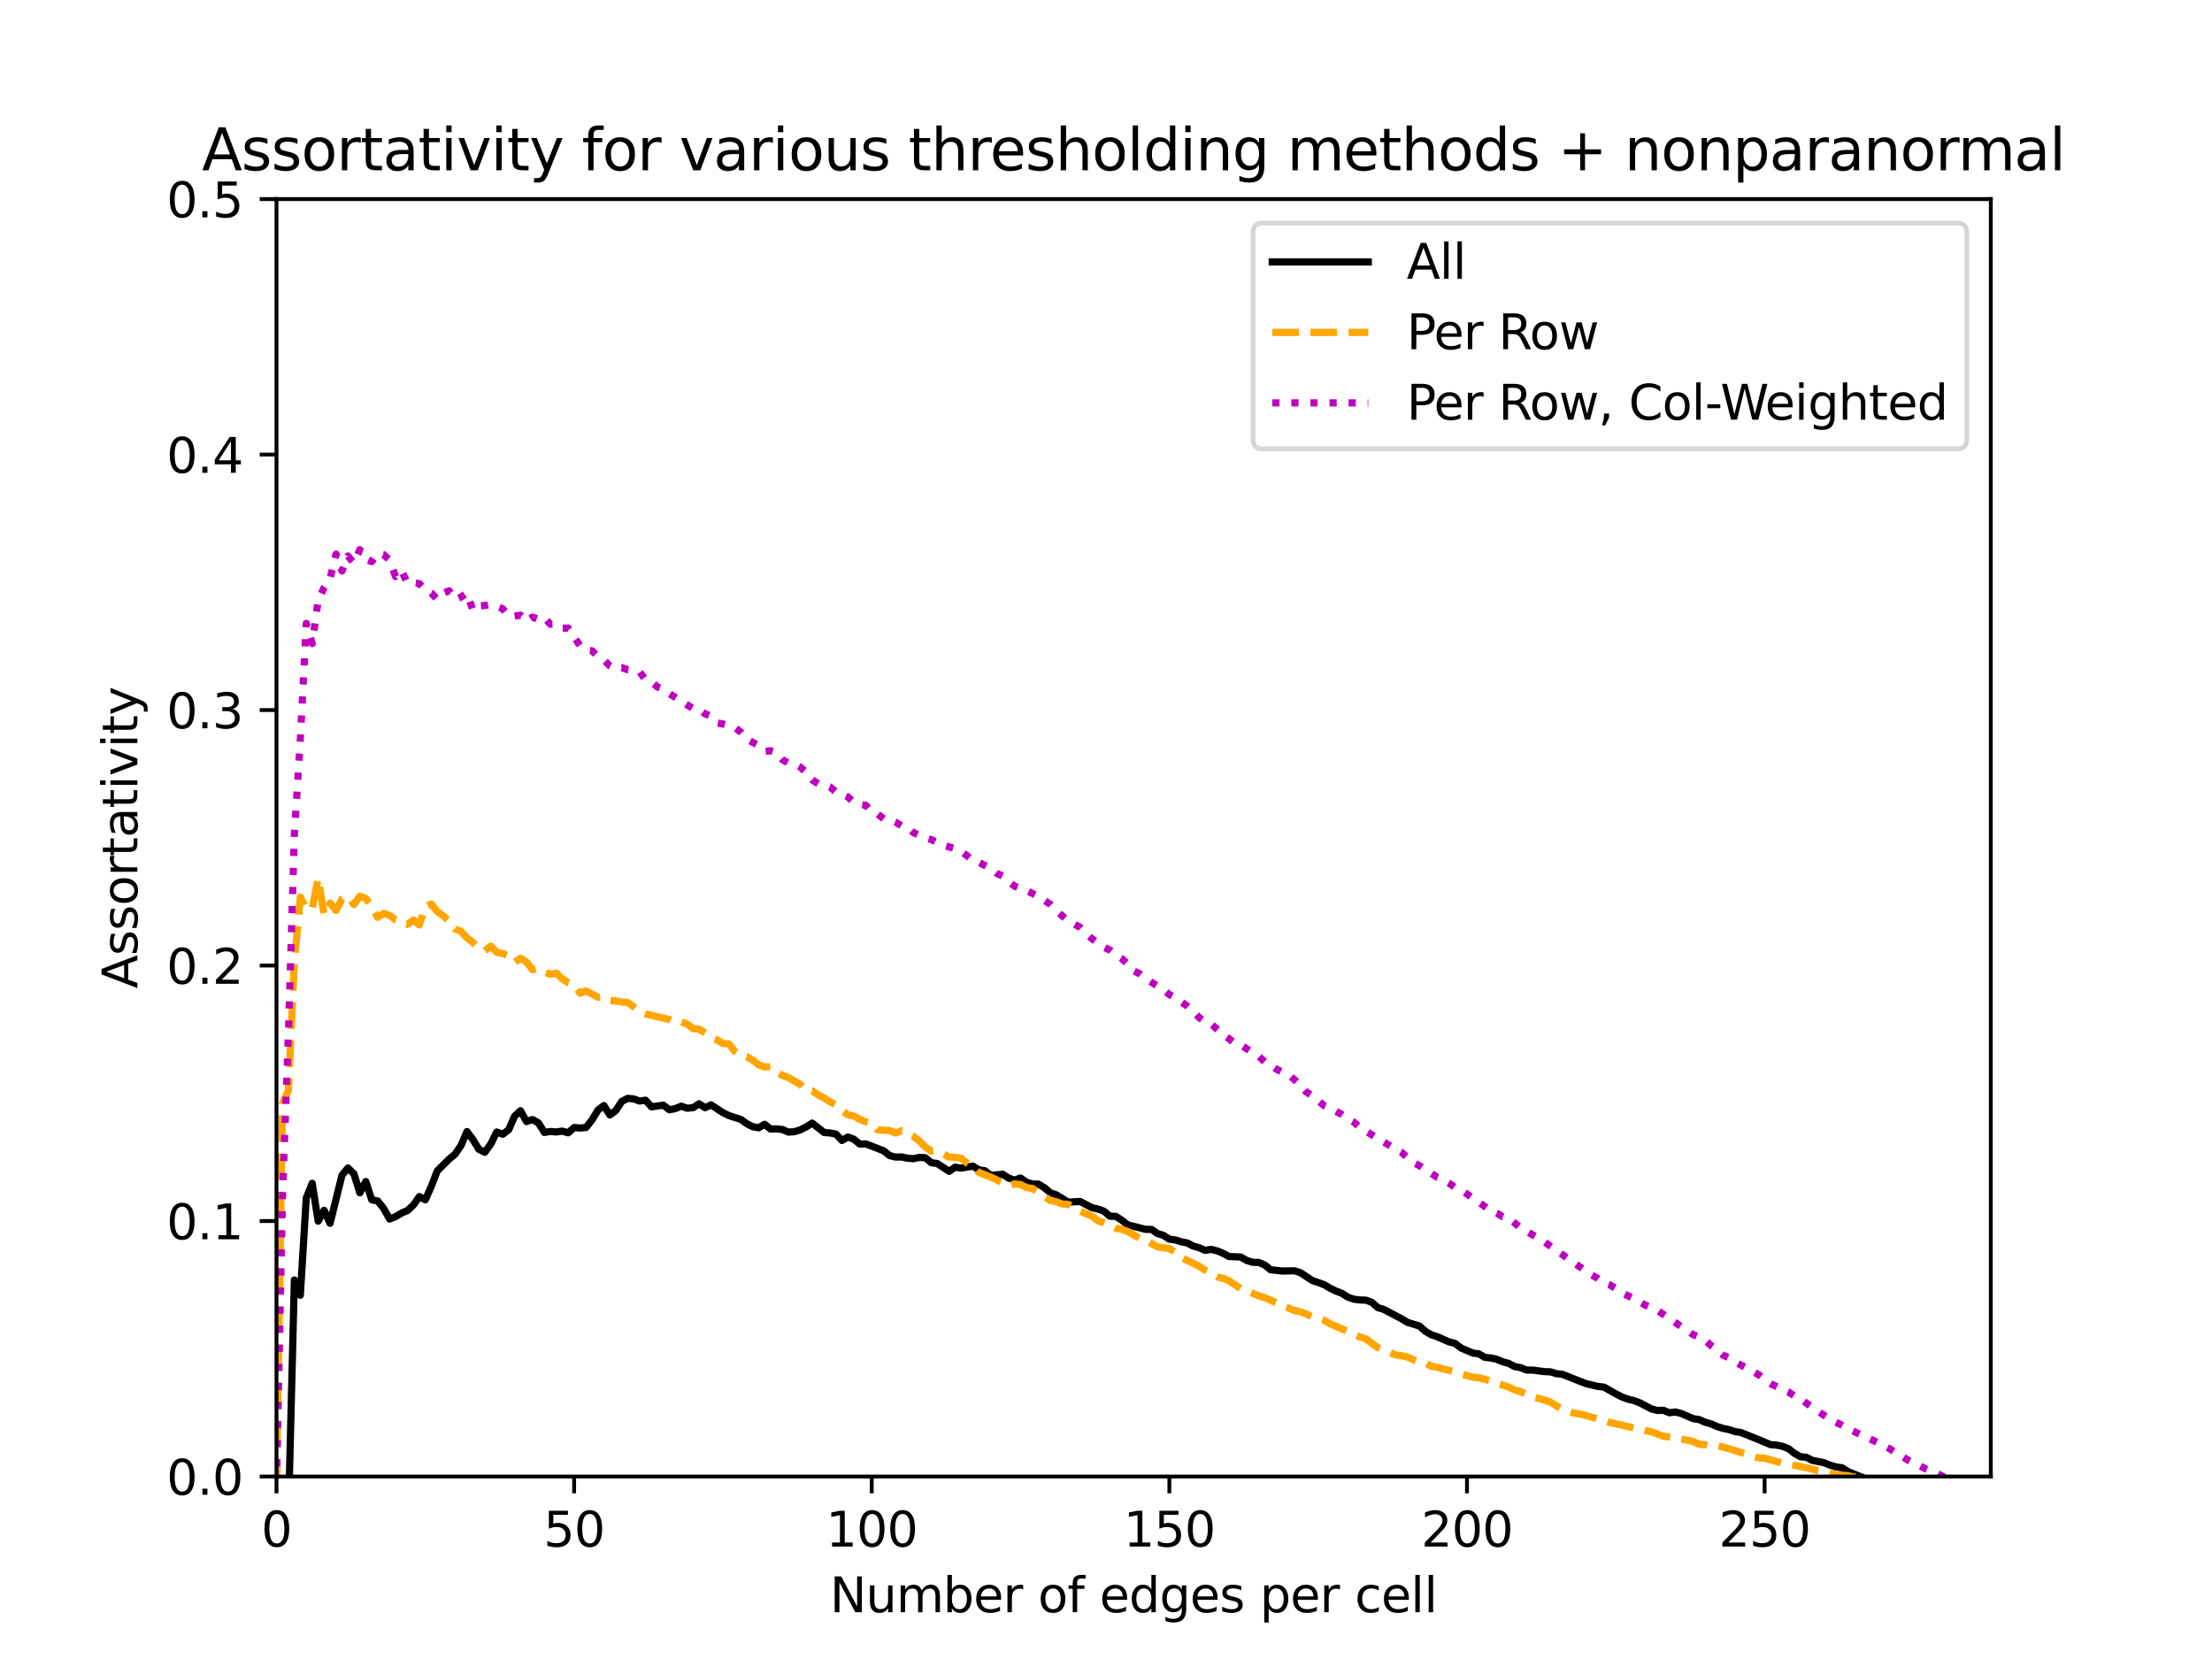 <?xml version="1.0" encoding="utf-8" standalone="no"?>
<!DOCTYPE svg PUBLIC "-//W3C//DTD SVG 1.1//EN"
  "http://www.w3.org/Graphics/SVG/1.1/DTD/svg11.dtd">
<svg xmlns:xlink="http://www.w3.org/1999/xlink" width="460.8pt" height="345.6pt" viewBox="0 0 460.8 345.6" xmlns="http://www.w3.org/2000/svg" version="1.1">
 <defs>
  <style type="text/css">*{stroke-linejoin: round; stroke-linecap: butt}</style>
 </defs>
 <g id="figure_1">
  <g id="patch_1">
   <path d="M 0 345.6 
L 460.8 345.6 
L 460.8 0 
L 0 0 
z
" style="fill: #ffffff"/>
  </g>
  <g id="axes_1">
   <g id="patch_2">
    <path d="M 57.6 307.584 
L 414.72 307.584 
L 414.72 41.472 
L 57.6 41.472 
z
" style="fill: #ffffff"/>
   </g>
   <g id="matplotlib.axis_1">
    <g id="xtick_1">
     <g id="line2d_1">
      <defs>
       <path id="mf992f1444b" d="M 0 0 
L 0 3.5 
" style="stroke: #000000; stroke-width: 0.8"/>
      </defs>
      <g>
       <use xlink:href="#mf992f1444b" x="57.6" y="307.584" style="stroke: #000000; stroke-width: 0.8"/>
      </g>
     </g>
     <g id="text_1">
      <!-- 0 -->
      <g transform="translate(54.419 322.182) scale(0.1 -0.1)">
       <defs>
        <path id="DejaVuSans-30" d="M 2034 4250 
Q 1547 4250 1301 3770 
Q 1056 3291 1056 2328 
Q 1056 1369 1301 889 
Q 1547 409 2034 409 
Q 2525 409 2770 889 
Q 3016 1369 3016 2328 
Q 3016 3291 2770 3770 
Q 2525 4250 2034 4250 
z
M 2034 4750 
Q 2819 4750 3233 4129 
Q 3647 3509 3647 2328 
Q 3647 1150 3233 529 
Q 2819 -91 2034 -91 
Q 1250 -91 836 529 
Q 422 1150 422 2328 
Q 422 3509 836 4129 
Q 1250 4750 2034 4750 
z
" transform="scale(0.016)"/>
       </defs>
       <use xlink:href="#DejaVuSans-30"/>
      </g>
     </g>
    </g>
    <g id="xtick_2">
     <g id="line2d_2">
      <g>
       <use xlink:href="#mf992f1444b" x="119.6" y="307.584" style="stroke: #000000; stroke-width: 0.8"/>
      </g>
     </g>
     <g id="text_2">
      <!-- 50 -->
      <g transform="translate(113.237 322.182) scale(0.1 -0.1)">
       <defs>
        <path id="DejaVuSans-35" d="M 691 4666 
L 3169 4666 
L 3169 4134 
L 1269 4134 
L 1269 2991 
Q 1406 3038 1543 3061 
Q 1681 3084 1819 3084 
Q 2600 3084 3056 2656 
Q 3513 2228 3513 1497 
Q 3513 744 3044 326 
Q 2575 -91 1722 -91 
Q 1428 -91 1123 -41 
Q 819 9 494 109 
L 494 744 
Q 775 591 1075 516 
Q 1375 441 1709 441 
Q 2250 441 2565 725 
Q 2881 1009 2881 1497 
Q 2881 1984 2565 2268 
Q 2250 2553 1709 2553 
Q 1456 2553 1204 2497 
Q 953 2441 691 2322 
L 691 4666 
z
" transform="scale(0.016)"/>
       </defs>
       <use xlink:href="#DejaVuSans-35"/>
       <use xlink:href="#DejaVuSans-30" x="63.623"/>
      </g>
     </g>
    </g>
    <g id="xtick_3">
     <g id="line2d_3">
      <g>
       <use xlink:href="#mf992f1444b" x="181.6" y="307.584" style="stroke: #000000; stroke-width: 0.8"/>
      </g>
     </g>
     <g id="text_3">
      <!-- 100 -->
      <g transform="translate(172.056 322.182) scale(0.1 -0.1)">
       <defs>
        <path id="DejaVuSans-31" d="M 794 531 
L 1825 531 
L 1825 4091 
L 703 3866 
L 703 4441 
L 1819 4666 
L 2450 4666 
L 2450 531 
L 3481 531 
L 3481 0 
L 794 0 
L 794 531 
z
" transform="scale(0.016)"/>
       </defs>
       <use xlink:href="#DejaVuSans-31"/>
       <use xlink:href="#DejaVuSans-30" x="63.623"/>
       <use xlink:href="#DejaVuSans-30" x="127.246"/>
      </g>
     </g>
    </g>
    <g id="xtick_4">
     <g id="line2d_4">
      <g>
       <use xlink:href="#mf992f1444b" x="243.6" y="307.584" style="stroke: #000000; stroke-width: 0.8"/>
      </g>
     </g>
     <g id="text_4">
      <!-- 150 -->
      <g transform="translate(234.056 322.182) scale(0.1 -0.1)">
       <use xlink:href="#DejaVuSans-31"/>
       <use xlink:href="#DejaVuSans-35" x="63.623"/>
       <use xlink:href="#DejaVuSans-30" x="127.246"/>
      </g>
     </g>
    </g>
    <g id="xtick_5">
     <g id="line2d_5">
      <g>
       <use xlink:href="#mf992f1444b" x="305.6" y="307.584" style="stroke: #000000; stroke-width: 0.8"/>
      </g>
     </g>
     <g id="text_5">
      <!-- 200 -->
      <g transform="translate(296.056 322.182) scale(0.1 -0.1)">
       <defs>
        <path id="DejaVuSans-32" d="M 1228 531 
L 3431 531 
L 3431 0 
L 469 0 
L 469 531 
Q 828 903 1448 1529 
Q 2069 2156 2228 2338 
Q 2531 2678 2651 2914 
Q 2772 3150 2772 3378 
Q 2772 3750 2511 3984 
Q 2250 4219 1831 4219 
Q 1534 4219 1204 4116 
Q 875 4013 500 3803 
L 500 4441 
Q 881 4594 1212 4672 
Q 1544 4750 1819 4750 
Q 2544 4750 2975 4387 
Q 3406 4025 3406 3419 
Q 3406 3131 3298 2873 
Q 3191 2616 2906 2266 
Q 2828 2175 2409 1742 
Q 1991 1309 1228 531 
z
" transform="scale(0.016)"/>
       </defs>
       <use xlink:href="#DejaVuSans-32"/>
       <use xlink:href="#DejaVuSans-30" x="63.623"/>
       <use xlink:href="#DejaVuSans-30" x="127.246"/>
      </g>
     </g>
    </g>
    <g id="xtick_6">
     <g id="line2d_6">
      <g>
       <use xlink:href="#mf992f1444b" x="367.6" y="307.584" style="stroke: #000000; stroke-width: 0.8"/>
      </g>
     </g>
     <g id="text_6">
      <!-- 250 -->
      <g transform="translate(358.056 322.182) scale(0.1 -0.1)">
       <use xlink:href="#DejaVuSans-32"/>
       <use xlink:href="#DejaVuSans-35" x="63.623"/>
       <use xlink:href="#DejaVuSans-30" x="127.246"/>
      </g>
     </g>
    </g>
    <g id="text_7">
     <!-- Number of edges per cell -->
     <g transform="translate(172.882 335.861) scale(0.1 -0.1)">
      <defs>
       <path id="DejaVuSans-4e" d="M 628 4666 
L 1478 4666 
L 3547 763 
L 3547 4666 
L 4159 4666 
L 4159 0 
L 3309 0 
L 1241 3903 
L 1241 0 
L 628 0 
L 628 4666 
z
" transform="scale(0.016)"/>
       <path id="DejaVuSans-75" d="M 544 1381 
L 544 3500 
L 1119 3500 
L 1119 1403 
Q 1119 906 1312 657 
Q 1506 409 1894 409 
Q 2359 409 2629 706 
Q 2900 1003 2900 1516 
L 2900 3500 
L 3475 3500 
L 3475 0 
L 2900 0 
L 2900 538 
Q 2691 219 2414 64 
Q 2138 -91 1772 -91 
Q 1169 -91 856 284 
Q 544 659 544 1381 
z
M 1991 3584 
L 1991 3584 
z
" transform="scale(0.016)"/>
       <path id="DejaVuSans-6d" d="M 3328 2828 
Q 3544 3216 3844 3400 
Q 4144 3584 4550 3584 
Q 5097 3584 5394 3201 
Q 5691 2819 5691 2113 
L 5691 0 
L 5113 0 
L 5113 2094 
Q 5113 2597 4934 2840 
Q 4756 3084 4391 3084 
Q 3944 3084 3684 2787 
Q 3425 2491 3425 1978 
L 3425 0 
L 2847 0 
L 2847 2094 
Q 2847 2600 2669 2842 
Q 2491 3084 2119 3084 
Q 1678 3084 1418 2786 
Q 1159 2488 1159 1978 
L 1159 0 
L 581 0 
L 581 3500 
L 1159 3500 
L 1159 2956 
Q 1356 3278 1631 3431 
Q 1906 3584 2284 3584 
Q 2666 3584 2933 3390 
Q 3200 3197 3328 2828 
z
" transform="scale(0.016)"/>
       <path id="DejaVuSans-62" d="M 3116 1747 
Q 3116 2381 2855 2742 
Q 2594 3103 2138 3103 
Q 1681 3103 1420 2742 
Q 1159 2381 1159 1747 
Q 1159 1113 1420 752 
Q 1681 391 2138 391 
Q 2594 391 2855 752 
Q 3116 1113 3116 1747 
z
M 1159 2969 
Q 1341 3281 1617 3432 
Q 1894 3584 2278 3584 
Q 2916 3584 3314 3078 
Q 3713 2572 3713 1747 
Q 3713 922 3314 415 
Q 2916 -91 2278 -91 
Q 1894 -91 1617 61 
Q 1341 213 1159 525 
L 1159 0 
L 581 0 
L 581 4863 
L 1159 4863 
L 1159 2969 
z
" transform="scale(0.016)"/>
       <path id="DejaVuSans-65" d="M 3597 1894 
L 3597 1613 
L 953 1613 
Q 991 1019 1311 708 
Q 1631 397 2203 397 
Q 2534 397 2845 478 
Q 3156 559 3463 722 
L 3463 178 
Q 3153 47 2828 -22 
Q 2503 -91 2169 -91 
Q 1331 -91 842 396 
Q 353 884 353 1716 
Q 353 2575 817 3079 
Q 1281 3584 2069 3584 
Q 2775 3584 3186 3129 
Q 3597 2675 3597 1894 
z
M 3022 2063 
Q 3016 2534 2758 2815 
Q 2500 3097 2075 3097 
Q 1594 3097 1305 2825 
Q 1016 2553 972 2059 
L 3022 2063 
z
" transform="scale(0.016)"/>
       <path id="DejaVuSans-72" d="M 2631 2963 
Q 2534 3019 2420 3045 
Q 2306 3072 2169 3072 
Q 1681 3072 1420 2755 
Q 1159 2438 1159 1844 
L 1159 0 
L 581 0 
L 581 3500 
L 1159 3500 
L 1159 2956 
Q 1341 3275 1631 3429 
Q 1922 3584 2338 3584 
Q 2397 3584 2469 3576 
Q 2541 3569 2628 3553 
L 2631 2963 
z
" transform="scale(0.016)"/>
       <path id="DejaVuSans-20" transform="scale(0.016)"/>
       <path id="DejaVuSans-6f" d="M 1959 3097 
Q 1497 3097 1228 2736 
Q 959 2375 959 1747 
Q 959 1119 1226 758 
Q 1494 397 1959 397 
Q 2419 397 2687 759 
Q 2956 1122 2956 1747 
Q 2956 2369 2687 2733 
Q 2419 3097 1959 3097 
z
M 1959 3584 
Q 2709 3584 3137 3096 
Q 3566 2609 3566 1747 
Q 3566 888 3137 398 
Q 2709 -91 1959 -91 
Q 1206 -91 779 398 
Q 353 888 353 1747 
Q 353 2609 779 3096 
Q 1206 3584 1959 3584 
z
" transform="scale(0.016)"/>
       <path id="DejaVuSans-66" d="M 2375 4863 
L 2375 4384 
L 1825 4384 
Q 1516 4384 1395 4259 
Q 1275 4134 1275 3809 
L 1275 3500 
L 2222 3500 
L 2222 3053 
L 1275 3053 
L 1275 0 
L 697 0 
L 697 3053 
L 147 3053 
L 147 3500 
L 697 3500 
L 697 3744 
Q 697 4328 969 4595 
Q 1241 4863 1831 4863 
L 2375 4863 
z
" transform="scale(0.016)"/>
       <path id="DejaVuSans-64" d="M 2906 2969 
L 2906 4863 
L 3481 4863 
L 3481 0 
L 2906 0 
L 2906 525 
Q 2725 213 2448 61 
Q 2172 -91 1784 -91 
Q 1150 -91 751 415 
Q 353 922 353 1747 
Q 353 2572 751 3078 
Q 1150 3584 1784 3584 
Q 2172 3584 2448 3432 
Q 2725 3281 2906 2969 
z
M 947 1747 
Q 947 1113 1208 752 
Q 1469 391 1925 391 
Q 2381 391 2643 752 
Q 2906 1113 2906 1747 
Q 2906 2381 2643 2742 
Q 2381 3103 1925 3103 
Q 1469 3103 1208 2742 
Q 947 2381 947 1747 
z
" transform="scale(0.016)"/>
       <path id="DejaVuSans-67" d="M 2906 1791 
Q 2906 2416 2648 2759 
Q 2391 3103 1925 3103 
Q 1463 3103 1205 2759 
Q 947 2416 947 1791 
Q 947 1169 1205 825 
Q 1463 481 1925 481 
Q 2391 481 2648 825 
Q 2906 1169 2906 1791 
z
M 3481 434 
Q 3481 -459 3084 -895 
Q 2688 -1331 1869 -1331 
Q 1566 -1331 1297 -1286 
Q 1028 -1241 775 -1147 
L 775 -588 
Q 1028 -725 1275 -790 
Q 1522 -856 1778 -856 
Q 2344 -856 2625 -561 
Q 2906 -266 2906 331 
L 2906 616 
Q 2728 306 2450 153 
Q 2172 0 1784 0 
Q 1141 0 747 490 
Q 353 981 353 1791 
Q 353 2603 747 3093 
Q 1141 3584 1784 3584 
Q 2172 3584 2450 3431 
Q 2728 3278 2906 2969 
L 2906 3500 
L 3481 3500 
L 3481 434 
z
" transform="scale(0.016)"/>
       <path id="DejaVuSans-73" d="M 2834 3397 
L 2834 2853 
Q 2591 2978 2328 3040 
Q 2066 3103 1784 3103 
Q 1356 3103 1142 2972 
Q 928 2841 928 2578 
Q 928 2378 1081 2264 
Q 1234 2150 1697 2047 
L 1894 2003 
Q 2506 1872 2764 1633 
Q 3022 1394 3022 966 
Q 3022 478 2636 193 
Q 2250 -91 1575 -91 
Q 1294 -91 989 -36 
Q 684 19 347 128 
L 347 722 
Q 666 556 975 473 
Q 1284 391 1588 391 
Q 1994 391 2212 530 
Q 2431 669 2431 922 
Q 2431 1156 2273 1281 
Q 2116 1406 1581 1522 
L 1381 1569 
Q 847 1681 609 1914 
Q 372 2147 372 2553 
Q 372 3047 722 3315 
Q 1072 3584 1716 3584 
Q 2034 3584 2315 3537 
Q 2597 3491 2834 3397 
z
" transform="scale(0.016)"/>
       <path id="DejaVuSans-70" d="M 1159 525 
L 1159 -1331 
L 581 -1331 
L 581 3500 
L 1159 3500 
L 1159 2969 
Q 1341 3281 1617 3432 
Q 1894 3584 2278 3584 
Q 2916 3584 3314 3078 
Q 3713 2572 3713 1747 
Q 3713 922 3314 415 
Q 2916 -91 2278 -91 
Q 1894 -91 1617 61 
Q 1341 213 1159 525 
z
M 3116 1747 
Q 3116 2381 2855 2742 
Q 2594 3103 2138 3103 
Q 1681 3103 1420 2742 
Q 1159 2381 1159 1747 
Q 1159 1113 1420 752 
Q 1681 391 2138 391 
Q 2594 391 2855 752 
Q 3116 1113 3116 1747 
z
" transform="scale(0.016)"/>
       <path id="DejaVuSans-63" d="M 3122 3366 
L 3122 2828 
Q 2878 2963 2633 3030 
Q 2388 3097 2138 3097 
Q 1578 3097 1268 2742 
Q 959 2388 959 1747 
Q 959 1106 1268 751 
Q 1578 397 2138 397 
Q 2388 397 2633 464 
Q 2878 531 3122 666 
L 3122 134 
Q 2881 22 2623 -34 
Q 2366 -91 2075 -91 
Q 1284 -91 818 406 
Q 353 903 353 1747 
Q 353 2603 823 3093 
Q 1294 3584 2113 3584 
Q 2378 3584 2631 3529 
Q 2884 3475 3122 3366 
z
" transform="scale(0.016)"/>
       <path id="DejaVuSans-6c" d="M 603 4863 
L 1178 4863 
L 1178 0 
L 603 0 
L 603 4863 
z
" transform="scale(0.016)"/>
      </defs>
      <use xlink:href="#DejaVuSans-4e"/>
      <use xlink:href="#DejaVuSans-75" x="74.805"/>
      <use xlink:href="#DejaVuSans-6d" x="138.184"/>
      <use xlink:href="#DejaVuSans-62" x="235.596"/>
      <use xlink:href="#DejaVuSans-65" x="299.072"/>
      <use xlink:href="#DejaVuSans-72" x="360.596"/>
      <use xlink:href="#DejaVuSans-20" x="401.709"/>
      <use xlink:href="#DejaVuSans-6f" x="433.496"/>
      <use xlink:href="#DejaVuSans-66" x="494.678"/>
      <use xlink:href="#DejaVuSans-20" x="529.883"/>
      <use xlink:href="#DejaVuSans-65" x="561.67"/>
      <use xlink:href="#DejaVuSans-64" x="623.193"/>
      <use xlink:href="#DejaVuSans-67" x="686.67"/>
      <use xlink:href="#DejaVuSans-65" x="750.146"/>
      <use xlink:href="#DejaVuSans-73" x="811.67"/>
      <use xlink:href="#DejaVuSans-20" x="863.77"/>
      <use xlink:href="#DejaVuSans-70" x="895.557"/>
      <use xlink:href="#DejaVuSans-65" x="959.033"/>
      <use xlink:href="#DejaVuSans-72" x="1020.557"/>
      <use xlink:href="#DejaVuSans-20" x="1061.67"/>
      <use xlink:href="#DejaVuSans-63" x="1093.457"/>
      <use xlink:href="#DejaVuSans-65" x="1148.438"/>
      <use xlink:href="#DejaVuSans-6c" x="1209.961"/>
      <use xlink:href="#DejaVuSans-6c" x="1237.744"/>
     </g>
    </g>
   </g>
   <g id="matplotlib.axis_2">
    <g id="ytick_1">
     <g id="line2d_7">
      <defs>
       <path id="m2fd75de39a" d="M 0 0 
L -3.5 0 
" style="stroke: #000000; stroke-width: 0.8"/>
      </defs>
      <g>
       <use xlink:href="#m2fd75de39a" x="57.6" y="307.584" style="stroke: #000000; stroke-width: 0.8"/>
      </g>
     </g>
     <g id="text_8">
      <!-- 0.0 -->
      <g transform="translate(34.697 311.383) scale(0.1 -0.1)">
       <defs>
        <path id="DejaVuSans-2e" d="M 684 794 
L 1344 794 
L 1344 0 
L 684 0 
L 684 794 
z
" transform="scale(0.016)"/>
       </defs>
       <use xlink:href="#DejaVuSans-30"/>
       <use xlink:href="#DejaVuSans-2e" x="63.623"/>
       <use xlink:href="#DejaVuSans-30" x="95.41"/>
      </g>
     </g>
    </g>
    <g id="ytick_2">
     <g id="line2d_8">
      <g>
       <use xlink:href="#m2fd75de39a" x="57.6" y="254.362" style="stroke: #000000; stroke-width: 0.8"/>
      </g>
     </g>
     <g id="text_9">
      <!-- 0.1 -->
      <g transform="translate(34.697 258.161) scale(0.1 -0.1)">
       <use xlink:href="#DejaVuSans-30"/>
       <use xlink:href="#DejaVuSans-2e" x="63.623"/>
       <use xlink:href="#DejaVuSans-31" x="95.41"/>
      </g>
     </g>
    </g>
    <g id="ytick_3">
     <g id="line2d_9">
      <g>
       <use xlink:href="#m2fd75de39a" x="57.6" y="201.139" style="stroke: #000000; stroke-width: 0.8"/>
      </g>
     </g>
     <g id="text_10">
      <!-- 0.2 -->
      <g transform="translate(34.697 204.938) scale(0.1 -0.1)">
       <use xlink:href="#DejaVuSans-30"/>
       <use xlink:href="#DejaVuSans-2e" x="63.623"/>
       <use xlink:href="#DejaVuSans-32" x="95.41"/>
      </g>
     </g>
    </g>
    <g id="ytick_4">
     <g id="line2d_10">
      <g>
       <use xlink:href="#m2fd75de39a" x="57.6" y="147.917" style="stroke: #000000; stroke-width: 0.8"/>
      </g>
     </g>
     <g id="text_11">
      <!-- 0.3 -->
      <g transform="translate(34.697 151.716) scale(0.1 -0.1)">
       <defs>
        <path id="DejaVuSans-33" d="M 2597 2516 
Q 3050 2419 3304 2112 
Q 3559 1806 3559 1356 
Q 3559 666 3084 287 
Q 2609 -91 1734 -91 
Q 1441 -91 1130 -33 
Q 819 25 488 141 
L 488 750 
Q 750 597 1062 519 
Q 1375 441 1716 441 
Q 2309 441 2620 675 
Q 2931 909 2931 1356 
Q 2931 1769 2642 2001 
Q 2353 2234 1838 2234 
L 1294 2234 
L 1294 2753 
L 1863 2753 
Q 2328 2753 2575 2939 
Q 2822 3125 2822 3475 
Q 2822 3834 2567 4026 
Q 2313 4219 1838 4219 
Q 1578 4219 1281 4162 
Q 984 4106 628 3988 
L 628 4550 
Q 988 4650 1302 4700 
Q 1616 4750 1894 4750 
Q 2613 4750 3031 4423 
Q 3450 4097 3450 3541 
Q 3450 3153 3228 2886 
Q 3006 2619 2597 2516 
z
" transform="scale(0.016)"/>
       </defs>
       <use xlink:href="#DejaVuSans-30"/>
       <use xlink:href="#DejaVuSans-2e" x="63.623"/>
       <use xlink:href="#DejaVuSans-33" x="95.41"/>
      </g>
     </g>
    </g>
    <g id="ytick_5">
     <g id="line2d_11">
      <g>
       <use xlink:href="#m2fd75de39a" x="57.6" y="94.694" style="stroke: #000000; stroke-width: 0.8"/>
      </g>
     </g>
     <g id="text_12">
      <!-- 0.4 -->
      <g transform="translate(34.697 98.494) scale(0.1 -0.1)">
       <defs>
        <path id="DejaVuSans-34" d="M 2419 4116 
L 825 1625 
L 2419 1625 
L 2419 4116 
z
M 2253 4666 
L 3047 4666 
L 3047 1625 
L 3713 1625 
L 3713 1100 
L 3047 1100 
L 3047 0 
L 2419 0 
L 2419 1100 
L 313 1100 
L 313 1709 
L 2253 4666 
z
" transform="scale(0.016)"/>
       </defs>
       <use xlink:href="#DejaVuSans-30"/>
       <use xlink:href="#DejaVuSans-2e" x="63.623"/>
       <use xlink:href="#DejaVuSans-34" x="95.41"/>
      </g>
     </g>
    </g>
    <g id="ytick_6">
     <g id="line2d_12">
      <g>
       <use xlink:href="#m2fd75de39a" x="57.6" y="41.472" style="stroke: #000000; stroke-width: 0.8"/>
      </g>
     </g>
     <g id="text_13">
      <!-- 0.5 -->
      <g transform="translate(34.697 45.271) scale(0.1 -0.1)">
       <use xlink:href="#DejaVuSans-30"/>
       <use xlink:href="#DejaVuSans-2e" x="63.623"/>
       <use xlink:href="#DejaVuSans-35" x="95.41"/>
      </g>
     </g>
    </g>
    <g id="text_14">
     <!-- Assortativity -->
     <g transform="translate(28.617 205.914) rotate(-90) scale(0.1 -0.1)">
      <defs>
       <path id="DejaVuSans-41" d="M 2188 4044 
L 1331 1722 
L 3047 1722 
L 2188 4044 
z
M 1831 4666 
L 2547 4666 
L 4325 0 
L 3669 0 
L 3244 1197 
L 1141 1197 
L 716 0 
L 50 0 
L 1831 4666 
z
" transform="scale(0.016)"/>
       <path id="DejaVuSans-74" d="M 1172 4494 
L 1172 3500 
L 2356 3500 
L 2356 3053 
L 1172 3053 
L 1172 1153 
Q 1172 725 1289 603 
Q 1406 481 1766 481 
L 2356 481 
L 2356 0 
L 1766 0 
Q 1100 0 847 248 
Q 594 497 594 1153 
L 594 3053 
L 172 3053 
L 172 3500 
L 594 3500 
L 594 4494 
L 1172 4494 
z
" transform="scale(0.016)"/>
       <path id="DejaVuSans-61" d="M 2194 1759 
Q 1497 1759 1228 1600 
Q 959 1441 959 1056 
Q 959 750 1161 570 
Q 1363 391 1709 391 
Q 2188 391 2477 730 
Q 2766 1069 2766 1631 
L 2766 1759 
L 2194 1759 
z
M 3341 1997 
L 3341 0 
L 2766 0 
L 2766 531 
Q 2569 213 2275 61 
Q 1981 -91 1556 -91 
Q 1019 -91 701 211 
Q 384 513 384 1019 
Q 384 1609 779 1909 
Q 1175 2209 1959 2209 
L 2766 2209 
L 2766 2266 
Q 2766 2663 2505 2880 
Q 2244 3097 1772 3097 
Q 1472 3097 1187 3025 
Q 903 2953 641 2809 
L 641 3341 
Q 956 3463 1253 3523 
Q 1550 3584 1831 3584 
Q 2591 3584 2966 3190 
Q 3341 2797 3341 1997 
z
" transform="scale(0.016)"/>
       <path id="DejaVuSans-69" d="M 603 3500 
L 1178 3500 
L 1178 0 
L 603 0 
L 603 3500 
z
M 603 4863 
L 1178 4863 
L 1178 4134 
L 603 4134 
L 603 4863 
z
" transform="scale(0.016)"/>
       <path id="DejaVuSans-76" d="M 191 3500 
L 800 3500 
L 1894 563 
L 2988 3500 
L 3597 3500 
L 2284 0 
L 1503 0 
L 191 3500 
z
" transform="scale(0.016)"/>
       <path id="DejaVuSans-79" d="M 2059 -325 
Q 1816 -950 1584 -1140 
Q 1353 -1331 966 -1331 
L 506 -1331 
L 506 -850 
L 844 -850 
Q 1081 -850 1212 -737 
Q 1344 -625 1503 -206 
L 1606 56 
L 191 3500 
L 800 3500 
L 1894 763 
L 2988 3500 
L 3597 3500 
L 2059 -325 
z
" transform="scale(0.016)"/>
      </defs>
      <use xlink:href="#DejaVuSans-41"/>
      <use xlink:href="#DejaVuSans-73" x="68.408"/>
      <use xlink:href="#DejaVuSans-73" x="120.508"/>
      <use xlink:href="#DejaVuSans-6f" x="172.607"/>
      <use xlink:href="#DejaVuSans-72" x="233.789"/>
      <use xlink:href="#DejaVuSans-74" x="274.902"/>
      <use xlink:href="#DejaVuSans-61" x="314.111"/>
      <use xlink:href="#DejaVuSans-74" x="375.391"/>
      <use xlink:href="#DejaVuSans-69" x="414.6"/>
      <use xlink:href="#DejaVuSans-76" x="442.383"/>
      <use xlink:href="#DejaVuSans-69" x="501.562"/>
      <use xlink:href="#DejaVuSans-74" x="529.346"/>
      <use xlink:href="#DejaVuSans-79" x="568.555"/>
     </g>
    </g>
   </g>
   <g id="line2d_13">
    <path d="M 59.443 346.6 
L 60.08 315.909 
L 61.32 266.646 
L 62.56 269.83 
L 63.8 249.569 
L 65.04 246.51 
L 66.28 254.393 
L 67.52 252.133 
L 68.76 254.836 
L 71.24 244.824 
L 72.48 243.314 
L 73.72 244.511 
L 74.96 248.496 
L 76.2 246.131 
L 77.44 249.941 
L 78.68 250.184 
L 79.92 251.732 
L 81.16 253.937 
L 82.4 253.459 
L 83.64 252.708 
L 84.88 252.187 
L 86.12 251.03 
L 87.36 249.268 
L 88.6 249.94 
L 89.84 247.162 
L 91.08 243.939 
L 93.56 241.461 
L 94.8 240.43 
L 96.04 238.611 
L 97.28 235.72 
L 98.52 237.398 
L 99.76 239.426 
L 101 240.036 
L 102.24 238.317 
L 103.48 235.81 
L 104.72 236.289 
L 105.96 235.349 
L 107.2 232.523 
L 108.44 231.384 
L 109.68 233.64 
L 110.92 233.214 
L 112.16 233.919 
L 113.4 235.91 
L 114.64 235.707 
L 115.88 235.807 
L 117.12 235.633 
L 118.36 235.987 
L 119.6 234.882 
L 120.84 234.993 
L 122.08 234.872 
L 123.32 233.314 
L 124.56 231.261 
L 125.8 230.314 
L 127.04 232.272 
L 128.28 231.356 
L 129.52 229.451 
L 130.76 228.809 
L 132 228.929 
L 133.24 229.365 
L 134.48 229.191 
L 135.72 230.571 
L 138.2 230.229 
L 139.44 231.184 
L 140.68 230.938 
L 141.92 230.437 
L 143.16 230.865 
L 144.4 230.742 
L 145.64 229.933 
L 146.88 230.765 
L 148.12 230.163 
L 150.6 231.79 
L 151.84 232.396 
L 154.32 233.192 
L 155.56 234.08 
L 156.8 234.712 
L 158.04 234.937 
L 159.28 234.212 
L 160.52 235.201 
L 161.76 235.166 
L 163 235.303 
L 164.24 235.838 
L 165.48 235.753 
L 166.72 235.38 
L 167.96 234.744 
L 169.2 233.965 
L 171.68 235.919 
L 172.92 236.014 
L 174.16 236.262 
L 175.4 237.583 
L 176.64 236.853 
L 177.88 237.325 
L 179.12 238.336 
L 180.36 238.288 
L 184.08 239.728 
L 185.32 240.726 
L 186.56 241.032 
L 187.8 241.016 
L 189.04 241.274 
L 190.28 241.377 
L 191.52 241.113 
L 192.76 241.172 
L 194 242.217 
L 195.24 242.377 
L 197.72 244.013 
L 198.96 243.15 
L 200.2 243.342 
L 202.68 242.918 
L 203.92 243.693 
L 205.16 243.883 
L 206.4 244.867 
L 208.88 244.62 
L 210.12 245.416 
L 211.36 245.832 
L 212.6 245.405 
L 213.84 246.282 
L 215.08 246.641 
L 216.32 246.676 
L 217.56 247.416 
L 218.8 248.474 
L 220.04 248.903 
L 222.52 250.423 
L 225 250.29 
L 227.48 251.588 
L 228.72 251.857 
L 229.96 252.308 
L 231.2 253.347 
L 232.44 253.388 
L 233.68 254.189 
L 234.92 255.159 
L 238.64 256.096 
L 239.88 256.105 
L 241.12 256.966 
L 242.36 257.348 
L 243.6 258.141 
L 244.84 258.305 
L 246.08 258.688 
L 247.32 258.931 
L 248.56 259.578 
L 249.8 259.925 
L 251.04 260.472 
L 252.28 260.268 
L 253.52 260.574 
L 254.76 261.069 
L 256 261.749 
L 258.48 261.863 
L 259.72 262.574 
L 260.96 262.96 
L 262.2 262.983 
L 263.44 263.496 
L 264.68 264.506 
L 267.16 264.78 
L 269.64 264.729 
L 270.88 265.109 
L 273.36 266.746 
L 275.84 267.62 
L 277.08 268.364 
L 278.32 268.962 
L 279.56 269.425 
L 280.8 270.223 
L 282.04 270.649 
L 283.28 270.807 
L 284.52 270.843 
L 285.76 271.283 
L 287 272.39 
L 288.24 272.764 
L 291.96 274.718 
L 293.2 275.477 
L 295.68 276.223 
L 296.92 277.324 
L 298.16 278.057 
L 299.4 278.459 
L 301.88 279.54 
L 303.12 279.857 
L 304.36 280.815 
L 306.84 281.873 
L 308.08 282.029 
L 309.32 282.766 
L 310.56 282.882 
L 311.8 283.165 
L 313.04 283.689 
L 314.28 284.014 
L 315.52 284.684 
L 316.76 284.898 
L 318 285.406 
L 319.24 285.411 
L 321.72 285.73 
L 322.96 285.774 
L 324.2 286.157 
L 325.44 286.285 
L 330.4 288.241 
L 332.88 288.822 
L 334.12 288.947 
L 336.6 290.356 
L 337.84 290.994 
L 339.08 291.457 
L 340.32 291.753 
L 341.56 292.217 
L 344.04 293.518 
L 345.28 293.821 
L 346.52 293.796 
L 347.76 294.303 
L 349 294.143 
L 350.24 294.463 
L 352.72 295.532 
L 353.96 295.719 
L 355.2 296.262 
L 356.44 296.619 
L 357.68 297.163 
L 358.92 297.556 
L 360.16 297.804 
L 361.4 298.22 
L 362.64 298.41 
L 366.36 299.906 
L 368.84 300.951 
L 370.08 301.041 
L 371.32 301.287 
L 372.56 301.776 
L 373.8 302.746 
L 375.04 303.451 
L 376.28 303.58 
L 377.52 304.215 
L 380 304.719 
L 381.24 305.221 
L 382.48 305.592 
L 383.72 305.755 
L 384.96 306.555 
L 388.68 308.066 
L 391.16 309.258 
L 392.4 309.867 
L 393.64 309.696 
L 409.76 309.448 
L 414.72 309.438 
L 414.72 309.438 
" clip-path="url(#p89817b9184)" style="fill: none; stroke: #000000; stroke-width: 1.5; stroke-linecap: square"/>
   </g>
   <g id="line2d_14">
    <path d="M 57.6 309.438 
L 58.84 229.857 
L 60.08 227.176 
L 61.32 200.477 
L 62.56 186.875 
L 63.8 189.312 
L 65.04 189.307 
L 66.28 182.969 
L 67.52 190.602 
L 68.76 188.126 
L 70 189.663 
L 71.24 187.271 
L 72.48 186.712 
L 73.72 188.435 
L 74.96 186.703 
L 76.2 187.153 
L 77.44 188.875 
L 78.68 191.1 
L 79.92 190.288 
L 81.16 190.705 
L 82.4 191.637 
L 83.64 191.958 
L 84.88 192.562 
L 86.12 191.64 
L 87.36 192.696 
L 88.6 188.828 
L 89.84 188.325 
L 91.08 189.91 
L 92.32 190.765 
L 93.56 191.94 
L 94.8 193.553 
L 96.04 194.007 
L 97.28 195.382 
L 98.52 196.344 
L 99.76 197.481 
L 101 198.086 
L 102.24 197.079 
L 103.48 198.393 
L 104.72 198.647 
L 105.96 199.083 
L 107.2 200.464 
L 108.44 199.624 
L 109.68 200.394 
L 110.92 202.004 
L 112.16 201.697 
L 113.4 202.484 
L 114.64 202.956 
L 115.88 202.712 
L 117.12 203.896 
L 118.36 204.723 
L 119.6 205.138 
L 120.84 206.899 
L 122.08 206.433 
L 124.56 207.749 
L 125.8 207.609 
L 127.04 208.424 
L 128.28 208.498 
L 129.52 208.751 
L 130.76 208.82 
L 132 209.7 
L 133.24 210.768 
L 134.48 211.217 
L 139.44 212.395 
L 140.68 213.048 
L 141.92 212.881 
L 143.16 213.329 
L 144.4 214.288 
L 145.64 214.383 
L 146.88 215.182 
L 148.12 216.13 
L 149.36 216.627 
L 150.6 217.382 
L 151.84 217.464 
L 153.08 219.023 
L 154.32 219.955 
L 155.56 220.134 
L 156.8 220.822 
L 158.04 221.832 
L 159.28 222.279 
L 160.52 222.188 
L 161.76 223.296 
L 163 224.034 
L 164.24 224.494 
L 166.72 225.91 
L 167.96 227.206 
L 169.2 227.252 
L 170.44 228.087 
L 171.68 228.728 
L 172.92 229.548 
L 174.16 230.156 
L 175.4 231.315 
L 176.64 232.248 
L 177.88 232.508 
L 179.12 233.196 
L 180.36 233.674 
L 181.6 233.946 
L 182.84 235.394 
L 185.32 235.511 
L 186.56 236.031 
L 187.8 235.563 
L 190.28 236.726 
L 191.52 237.677 
L 192.76 238.921 
L 194 239.794 
L 195.24 239.721 
L 196.48 240.302 
L 197.72 241.044 
L 198.96 241.093 
L 200.2 241.278 
L 201.44 242.26 
L 202.68 242.94 
L 203.92 244.242 
L 206.4 245.199 
L 210.12 247.028 
L 211.36 246.63 
L 212.6 246.762 
L 213.84 247.386 
L 215.08 247.59 
L 218.8 250.085 
L 220.04 250.339 
L 221.28 250.814 
L 222.52 250.88 
L 225 252.316 
L 227.48 253.351 
L 228.72 254.309 
L 229.96 254.7 
L 232.44 255.869 
L 233.68 256.084 
L 234.92 256.531 
L 237.4 257.967 
L 238.64 258.344 
L 241.12 259.739 
L 243.6 260.107 
L 244.84 260.88 
L 246.08 261.958 
L 249.8 263.782 
L 251.04 264.581 
L 252.28 265.203 
L 253.52 265.986 
L 254.76 266.292 
L 256 266.777 
L 257.24 267.655 
L 258.48 268.381 
L 262.2 269.949 
L 263.44 270.321 
L 265.92 271.385 
L 267.16 272.092 
L 268.4 272.471 
L 269.64 272.99 
L 270.88 273.266 
L 272.12 273.727 
L 273.36 274.337 
L 274.6 274.623 
L 275.84 275.048 
L 277.08 275.77 
L 279.56 276.824 
L 283.28 278.522 
L 284.52 278.904 
L 287 280.723 
L 290.72 282.242 
L 291.96 282.411 
L 293.2 282.696 
L 294.44 283.278 
L 295.68 283.708 
L 296.92 283.912 
L 298.16 284.608 
L 299.4 284.828 
L 300.64 285.192 
L 303.12 285.729 
L 304.36 286.271 
L 306.84 286.881 
L 308.08 287.02 
L 310.56 287.67 
L 311.8 288.169 
L 314.28 288.961 
L 315.52 289.542 
L 316.76 289.897 
L 319.24 291.001 
L 321.72 291.641 
L 322.96 292.075 
L 324.2 292.858 
L 326.68 294.077 
L 327.92 294.385 
L 329.16 294.566 
L 332.88 295.572 
L 334.12 295.81 
L 335.36 296.323 
L 342.8 298.028 
L 344.04 298.256 
L 346.52 299.231 
L 349 299.44 
L 350.24 299.826 
L 351.48 300.004 
L 352.72 300.304 
L 353.96 300.852 
L 355.2 300.963 
L 356.44 301.239 
L 357.68 301.185 
L 358.92 301.421 
L 366.36 303.713 
L 367.6 303.778 
L 370.08 304.468 
L 377.52 306.034 
L 378.76 306.41 
L 382.48 307.198 
L 384.96 307.412 
L 388.68 308.251 
L 391.16 308.521 
L 393.64 308.849 
L 394.88 309.061 
L 396.12 309.059 
L 398.6 309.308 
L 404.8 309.517 
L 414.72 309.438 
L 414.72 309.438 
" clip-path="url(#p89817b9184)" style="fill: none; stroke-dasharray: 5.55,2.4; stroke-dashoffset: 0; stroke: #ffa500; stroke-width: 1.5"/>
   </g>
   <g id="line2d_15">
    <path d="M 57.6 309.438 
L 58.84 249.567 
L 60.08 215.388 
L 61.32 173.884 
L 62.56 154.054 
L 63.8 129.859 
L 65.04 134.065 
L 66.28 125.063 
L 67.52 122.384 
L 68.76 120.533 
L 70 115.431 
L 71.24 118.948 
L 72.48 115.823 
L 73.72 117.313 
L 74.96 114.505 
L 76.2 116.518 
L 77.44 116.986 
L 78.68 115.313 
L 79.92 115.539 
L 81.16 116.696 
L 82.4 120.107 
L 83.64 118.836 
L 84.88 121.524 
L 86.12 121.398 
L 87.36 121.574 
L 88.6 122.918 
L 89.84 123.513 
L 91.08 124.86 
L 92.32 123.573 
L 93.56 123.073 
L 94.8 124.892 
L 96.04 124.38 
L 97.28 123.515 
L 98.52 127.195 
L 99.76 126.233 
L 101 126.144 
L 102.24 125.901 
L 104.72 126.803 
L 105.96 128.364 
L 107.2 128.334 
L 108.44 128.156 
L 109.68 129.402 
L 110.92 128.554 
L 112.16 129.023 
L 113.4 128.622 
L 114.64 130.046 
L 115.88 129.917 
L 117.12 130.862 
L 118.36 130.841 
L 120.84 134.519 
L 122.08 135.472 
L 123.32 135.563 
L 124.56 136.763 
L 125.8 137.478 
L 127.04 138.705 
L 128.28 139.313 
L 129.52 139.086 
L 130.76 139.513 
L 133.24 139.921 
L 134.48 141.649 
L 135.72 142.074 
L 136.96 143.105 
L 138.2 143.522 
L 139.44 144.508 
L 144.4 147.633 
L 145.64 147.736 
L 146.88 148.7 
L 148.12 149.22 
L 149.36 150.584 
L 150.6 150.818 
L 153.08 151.545 
L 154.32 152.525 
L 155.56 153.998 
L 158.04 155.302 
L 159.28 156.52 
L 160.52 156.403 
L 161.76 156.792 
L 163 158.247 
L 164.24 158.98 
L 165.48 159.188 
L 166.72 159.807 
L 167.96 160.922 
L 169.2 162.456 
L 170.44 163.28 
L 171.68 163.516 
L 172.92 163.949 
L 174.16 164.994 
L 175.4 165.442 
L 176.64 166.015 
L 177.88 167.187 
L 179.12 167.6 
L 180.36 167.764 
L 181.6 169.1 
L 182.84 169.61 
L 184.08 170.567 
L 185.32 170.771 
L 186.56 171.263 
L 187.8 172.02 
L 189.04 172.298 
L 190.28 173.444 
L 192.76 174.529 
L 194 174.902 
L 195.24 175.568 
L 196.48 176.082 
L 198.96 176.771 
L 200.2 177.355 
L 201.44 178.249 
L 202.68 179.33 
L 203.92 179.648 
L 206.4 180.943 
L 207.64 181.938 
L 208.88 182.508 
L 210.12 183.647 
L 211.36 184.603 
L 213.84 185.502 
L 216.32 186.742 
L 218.8 188.386 
L 220.04 189.739 
L 222.52 191.84 
L 225 193.168 
L 227.48 195.57 
L 229.96 197.339 
L 231.2 197.912 
L 232.44 198.945 
L 233.68 199.7 
L 234.92 200.809 
L 236.16 202.254 
L 237.4 202.844 
L 238.64 203.852 
L 242.36 206.195 
L 243.6 207.193 
L 244.84 207.86 
L 247.32 209.568 
L 248.56 210.673 
L 249.8 211.972 
L 251.04 212.889 
L 252.28 213.261 
L 254.76 215.553 
L 256 216.374 
L 257.24 217.353 
L 258.48 217.681 
L 260.96 219.297 
L 262.2 220.027 
L 263.44 221.191 
L 264.68 221.847 
L 265.92 222.741 
L 267.16 223.355 
L 268.4 223.819 
L 270.88 225.989 
L 272.12 227.472 
L 273.36 228.29 
L 275.84 230.324 
L 277.08 230.825 
L 279.56 232.19 
L 280.8 233.079 
L 282.04 233.756 
L 283.28 234.89 
L 290.72 239.388 
L 291.96 240.069 
L 294.44 242.202 
L 295.68 242.819 
L 299.4 245.259 
L 300.64 245.779 
L 301.88 246.508 
L 303.12 247.376 
L 304.36 247.953 
L 305.6 248.737 
L 306.84 249.669 
L 308.08 250.437 
L 310.56 252.293 
L 311.8 252.717 
L 313.04 253.473 
L 314.28 253.713 
L 316.76 255.816 
L 319.24 257.226 
L 320.48 257.861 
L 324.2 260.444 
L 327.92 263.111 
L 331.64 265.623 
L 332.88 266.352 
L 334.12 267.312 
L 335.36 267.674 
L 336.6 268.404 
L 337.84 269.291 
L 340.32 270.528 
L 342.8 271.912 
L 345.28 272.988 
L 352.72 278.04 
L 353.96 278.512 
L 355.2 279.171 
L 356.44 280.31 
L 357.68 281.18 
L 358.92 282.304 
L 360.16 282.857 
L 361.4 283.682 
L 366.36 286.383 
L 367.6 287.407 
L 368.84 288.251 
L 371.32 289.427 
L 372.56 289.974 
L 373.8 290.781 
L 375.04 291.404 
L 377.52 293.183 
L 381.24 295.685 
L 383.72 296.91 
L 384.96 297.618 
L 391.16 300.515 
L 393.64 301.778 
L 394.88 302.651 
L 396.12 303.299 
L 397.36 304.103 
L 399.84 305.301 
L 401.08 305.975 
L 403.56 306.94 
L 406.04 308.245 
L 409.76 309.305 
L 412.24 309.458 
L 414.72 309.438 
L 414.72 309.438 
" clip-path="url(#p89817b9184)" style="fill: none; stroke-dasharray: 1.5,2.475; stroke-dashoffset: 0; stroke: #bf00bf; stroke-width: 1.5"/>
   </g>
   <g id="patch_3">
    <path d="M 57.6 307.584 
L 57.6 41.472 
" style="fill: none; stroke: #000000; stroke-width: 0.8; stroke-linejoin: miter; stroke-linecap: square"/>
   </g>
   <g id="patch_4">
    <path d="M 414.72 307.584 
L 414.72 41.472 
" style="fill: none; stroke: #000000; stroke-width: 0.8; stroke-linejoin: miter; stroke-linecap: square"/>
   </g>
   <g id="patch_5">
    <path d="M 57.6 307.584 
L 414.72 307.584 
" style="fill: none; stroke: #000000; stroke-width: 0.8; stroke-linejoin: miter; stroke-linecap: square"/>
   </g>
   <g id="patch_6">
    <path d="M 57.6 41.472 
L 414.72 41.472 
" style="fill: none; stroke: #000000; stroke-width: 0.8; stroke-linejoin: miter; stroke-linecap: square"/>
   </g>
   <g id="text_15">
    <!-- Assortativity for various thresholding methods + nonparanormal -->
    <g transform="translate(42.059 35.472) scale(0.12 -0.12)">
     <defs>
      <path id="DejaVuSans-68" d="M 3513 2113 
L 3513 0 
L 2938 0 
L 2938 2094 
Q 2938 2591 2744 2837 
Q 2550 3084 2163 3084 
Q 1697 3084 1428 2787 
Q 1159 2491 1159 1978 
L 1159 0 
L 581 0 
L 581 4863 
L 1159 4863 
L 1159 2956 
Q 1366 3272 1645 3428 
Q 1925 3584 2291 3584 
Q 2894 3584 3203 3211 
Q 3513 2838 3513 2113 
z
" transform="scale(0.016)"/>
      <path id="DejaVuSans-6e" d="M 3513 2113 
L 3513 0 
L 2938 0 
L 2938 2094 
Q 2938 2591 2744 2837 
Q 2550 3084 2163 3084 
Q 1697 3084 1428 2787 
Q 1159 2491 1159 1978 
L 1159 0 
L 581 0 
L 581 3500 
L 1159 3500 
L 1159 2956 
Q 1366 3272 1645 3428 
Q 1925 3584 2291 3584 
Q 2894 3584 3203 3211 
Q 3513 2838 3513 2113 
z
" transform="scale(0.016)"/>
      <path id="DejaVuSans-2b" d="M 2944 4013 
L 2944 2272 
L 4684 2272 
L 4684 1741 
L 2944 1741 
L 2944 0 
L 2419 0 
L 2419 1741 
L 678 1741 
L 678 2272 
L 2419 2272 
L 2419 4013 
L 2944 4013 
z
" transform="scale(0.016)"/>
     </defs>
     <use xlink:href="#DejaVuSans-41"/>
     <use xlink:href="#DejaVuSans-73" x="68.408"/>
     <use xlink:href="#DejaVuSans-73" x="120.508"/>
     <use xlink:href="#DejaVuSans-6f" x="172.607"/>
     <use xlink:href="#DejaVuSans-72" x="233.789"/>
     <use xlink:href="#DejaVuSans-74" x="274.902"/>
     <use xlink:href="#DejaVuSans-61" x="314.111"/>
     <use xlink:href="#DejaVuSans-74" x="375.391"/>
     <use xlink:href="#DejaVuSans-69" x="414.6"/>
     <use xlink:href="#DejaVuSans-76" x="442.383"/>
     <use xlink:href="#DejaVuSans-69" x="501.562"/>
     <use xlink:href="#DejaVuSans-74" x="529.346"/>
     <use xlink:href="#DejaVuSans-79" x="568.555"/>
     <use xlink:href="#DejaVuSans-20" x="627.734"/>
     <use xlink:href="#DejaVuSans-66" x="659.521"/>
     <use xlink:href="#DejaVuSans-6f" x="694.727"/>
     <use xlink:href="#DejaVuSans-72" x="755.908"/>
     <use xlink:href="#DejaVuSans-20" x="797.021"/>
     <use xlink:href="#DejaVuSans-76" x="828.809"/>
     <use xlink:href="#DejaVuSans-61" x="887.988"/>
     <use xlink:href="#DejaVuSans-72" x="949.268"/>
     <use xlink:href="#DejaVuSans-69" x="990.381"/>
     <use xlink:href="#DejaVuSans-6f" x="1018.164"/>
     <use xlink:href="#DejaVuSans-75" x="1079.346"/>
     <use xlink:href="#DejaVuSans-73" x="1142.725"/>
     <use xlink:href="#DejaVuSans-20" x="1194.824"/>
     <use xlink:href="#DejaVuSans-74" x="1226.611"/>
     <use xlink:href="#DejaVuSans-68" x="1265.82"/>
     <use xlink:href="#DejaVuSans-72" x="1329.199"/>
     <use xlink:href="#DejaVuSans-65" x="1368.062"/>
     <use xlink:href="#DejaVuSans-73" x="1429.586"/>
     <use xlink:href="#DejaVuSans-68" x="1481.686"/>
     <use xlink:href="#DejaVuSans-6f" x="1545.064"/>
     <use xlink:href="#DejaVuSans-6c" x="1606.246"/>
     <use xlink:href="#DejaVuSans-64" x="1634.029"/>
     <use xlink:href="#DejaVuSans-69" x="1697.506"/>
     <use xlink:href="#DejaVuSans-6e" x="1725.289"/>
     <use xlink:href="#DejaVuSans-67" x="1788.668"/>
     <use xlink:href="#DejaVuSans-20" x="1852.145"/>
     <use xlink:href="#DejaVuSans-6d" x="1883.932"/>
     <use xlink:href="#DejaVuSans-65" x="1981.344"/>
     <use xlink:href="#DejaVuSans-74" x="2042.867"/>
     <use xlink:href="#DejaVuSans-68" x="2082.076"/>
     <use xlink:href="#DejaVuSans-6f" x="2145.455"/>
     <use xlink:href="#DejaVuSans-64" x="2206.637"/>
     <use xlink:href="#DejaVuSans-73" x="2270.113"/>
     <use xlink:href="#DejaVuSans-20" x="2322.213"/>
     <use xlink:href="#DejaVuSans-2b" x="2354"/>
     <use xlink:href="#DejaVuSans-20" x="2437.789"/>
     <use xlink:href="#DejaVuSans-6e" x="2469.576"/>
     <use xlink:href="#DejaVuSans-6f" x="2532.955"/>
     <use xlink:href="#DejaVuSans-6e" x="2594.137"/>
     <use xlink:href="#DejaVuSans-70" x="2657.516"/>
     <use xlink:href="#DejaVuSans-61" x="2720.992"/>
     <use xlink:href="#DejaVuSans-72" x="2782.271"/>
     <use xlink:href="#DejaVuSans-61" x="2823.385"/>
     <use xlink:href="#DejaVuSans-6e" x="2884.664"/>
     <use xlink:href="#DejaVuSans-6f" x="2948.043"/>
     <use xlink:href="#DejaVuSans-72" x="3009.225"/>
     <use xlink:href="#DejaVuSans-6d" x="3048.588"/>
     <use xlink:href="#DejaVuSans-61" x="3146"/>
     <use xlink:href="#DejaVuSans-6c" x="3207.279"/>
    </g>
   </g>
   <g id="legend_1">
    <g id="patch_7">
     <path d="M 263.033 93.506 
L 407.72 93.506 
Q 409.72 93.506 409.72 91.506 
L 409.72 48.472 
Q 409.72 46.472 407.72 46.472 
L 263.033 46.472 
Q 261.033 46.472 261.033 48.472 
L 261.033 91.506 
Q 261.033 93.506 263.033 93.506 
z
" style="fill: #ffffff; opacity: 0.8; stroke: #cccccc; stroke-linejoin: miter"/>
    </g>
    <g id="line2d_16">
     <path d="M 265.033 54.57 
L 275.033 54.57 
L 285.033 54.57 
" style="fill: none; stroke: #000000; stroke-width: 1.5; stroke-linecap: square"/>
    </g>
    <g id="text_16">
     <!-- All -->
     <g transform="translate(293.033 58.07) scale(0.1 -0.1)">
      <use xlink:href="#DejaVuSans-41"/>
      <use xlink:href="#DejaVuSans-6c" x="68.408"/>
      <use xlink:href="#DejaVuSans-6c" x="96.191"/>
     </g>
    </g>
    <g id="line2d_17">
     <path d="M 265.033 69.249 
L 275.033 69.249 
L 285.033 69.249 
" style="fill: none; stroke-dasharray: 5.55,2.4; stroke-dashoffset: 0; stroke: #ffa500; stroke-width: 1.5"/>
    </g>
    <g id="text_17">
     <!-- Per Row -->
     <g transform="translate(293.033 72.749) scale(0.1 -0.1)">
      <defs>
       <path id="DejaVuSans-50" d="M 1259 4147 
L 1259 2394 
L 2053 2394 
Q 2494 2394 2734 2622 
Q 2975 2850 2975 3272 
Q 2975 3691 2734 3919 
Q 2494 4147 2053 4147 
L 1259 4147 
z
M 628 4666 
L 2053 4666 
Q 2838 4666 3239 4311 
Q 3641 3956 3641 3272 
Q 3641 2581 3239 2228 
Q 2838 1875 2053 1875 
L 1259 1875 
L 1259 0 
L 628 0 
L 628 4666 
z
" transform="scale(0.016)"/>
       <path id="DejaVuSans-52" d="M 2841 2188 
Q 3044 2119 3236 1894 
Q 3428 1669 3622 1275 
L 4263 0 
L 3584 0 
L 2988 1197 
Q 2756 1666 2539 1819 
Q 2322 1972 1947 1972 
L 1259 1972 
L 1259 0 
L 628 0 
L 628 4666 
L 2053 4666 
Q 2853 4666 3247 4331 
Q 3641 3997 3641 3322 
Q 3641 2881 3436 2590 
Q 3231 2300 2841 2188 
z
M 1259 4147 
L 1259 2491 
L 2053 2491 
Q 2509 2491 2742 2702 
Q 2975 2913 2975 3322 
Q 2975 3731 2742 3939 
Q 2509 4147 2053 4147 
L 1259 4147 
z
" transform="scale(0.016)"/>
       <path id="DejaVuSans-77" d="M 269 3500 
L 844 3500 
L 1563 769 
L 2278 3500 
L 2956 3500 
L 3675 769 
L 4391 3500 
L 4966 3500 
L 4050 0 
L 3372 0 
L 2619 2869 
L 1863 0 
L 1184 0 
L 269 3500 
z
" transform="scale(0.016)"/>
      </defs>
      <use xlink:href="#DejaVuSans-50"/>
      <use xlink:href="#DejaVuSans-65" x="56.678"/>
      <use xlink:href="#DejaVuSans-72" x="118.201"/>
      <use xlink:href="#DejaVuSans-20" x="159.314"/>
      <use xlink:href="#DejaVuSans-52" x="191.102"/>
      <use xlink:href="#DejaVuSans-6f" x="256.084"/>
      <use xlink:href="#DejaVuSans-77" x="317.266"/>
     </g>
    </g>
    <g id="line2d_18">
     <path d="M 265.033 83.927 
L 275.033 83.927 
L 285.033 83.927 
" style="fill: none; stroke-dasharray: 1.5,2.475; stroke-dashoffset: 0; stroke: #bf00bf; stroke-width: 1.5"/>
    </g>
    <g id="text_18">
     <!-- Per Row, Col-Weighted -->
     <g transform="translate(293.033 87.427) scale(0.1 -0.1)">
      <defs>
       <path id="DejaVuSans-2c" d="M 750 794 
L 1409 794 
L 1409 256 
L 897 -744 
L 494 -744 
L 750 256 
L 750 794 
z
" transform="scale(0.016)"/>
       <path id="DejaVuSans-43" d="M 4122 4306 
L 4122 3641 
Q 3803 3938 3442 4084 
Q 3081 4231 2675 4231 
Q 1875 4231 1450 3742 
Q 1025 3253 1025 2328 
Q 1025 1406 1450 917 
Q 1875 428 2675 428 
Q 3081 428 3442 575 
Q 3803 722 4122 1019 
L 4122 359 
Q 3791 134 3420 21 
Q 3050 -91 2638 -91 
Q 1578 -91 968 557 
Q 359 1206 359 2328 
Q 359 3453 968 4101 
Q 1578 4750 2638 4750 
Q 3056 4750 3426 4639 
Q 3797 4528 4122 4306 
z
" transform="scale(0.016)"/>
       <path id="DejaVuSans-2d" d="M 313 2009 
L 1997 2009 
L 1997 1497 
L 313 1497 
L 313 2009 
z
" transform="scale(0.016)"/>
       <path id="DejaVuSans-57" d="M 213 4666 
L 850 4666 
L 1831 722 
L 2809 4666 
L 3519 4666 
L 4500 722 
L 5478 4666 
L 6119 4666 
L 4947 0 
L 4153 0 
L 3169 4050 
L 2175 0 
L 1381 0 
L 213 4666 
z
" transform="scale(0.016)"/>
      </defs>
      <use xlink:href="#DejaVuSans-50"/>
      <use xlink:href="#DejaVuSans-65" x="56.678"/>
      <use xlink:href="#DejaVuSans-72" x="118.201"/>
      <use xlink:href="#DejaVuSans-20" x="159.314"/>
      <use xlink:href="#DejaVuSans-52" x="191.102"/>
      <use xlink:href="#DejaVuSans-6f" x="256.084"/>
      <use xlink:href="#DejaVuSans-77" x="317.266"/>
      <use xlink:href="#DejaVuSans-2c" x="399.053"/>
      <use xlink:href="#DejaVuSans-20" x="430.84"/>
      <use xlink:href="#DejaVuSans-43" x="462.627"/>
      <use xlink:href="#DejaVuSans-6f" x="532.451"/>
      <use xlink:href="#DejaVuSans-6c" x="593.633"/>
      <use xlink:href="#DejaVuSans-2d" x="621.416"/>
      <use xlink:href="#DejaVuSans-57" x="653.5"/>
      <use xlink:href="#DejaVuSans-65" x="746.502"/>
      <use xlink:href="#DejaVuSans-69" x="808.025"/>
      <use xlink:href="#DejaVuSans-67" x="835.809"/>
      <use xlink:href="#DejaVuSans-68" x="899.285"/>
      <use xlink:href="#DejaVuSans-74" x="962.664"/>
      <use xlink:href="#DejaVuSans-65" x="1001.873"/>
      <use xlink:href="#DejaVuSans-64" x="1063.396"/>
     </g>
    </g>
   </g>
  </g>
 </g>
 <defs>
  <clipPath id="p89817b9184">
   <rect x="57.6" y="41.472" width="357.12" height="266.112"/>
  </clipPath>
 </defs>
</svg>

